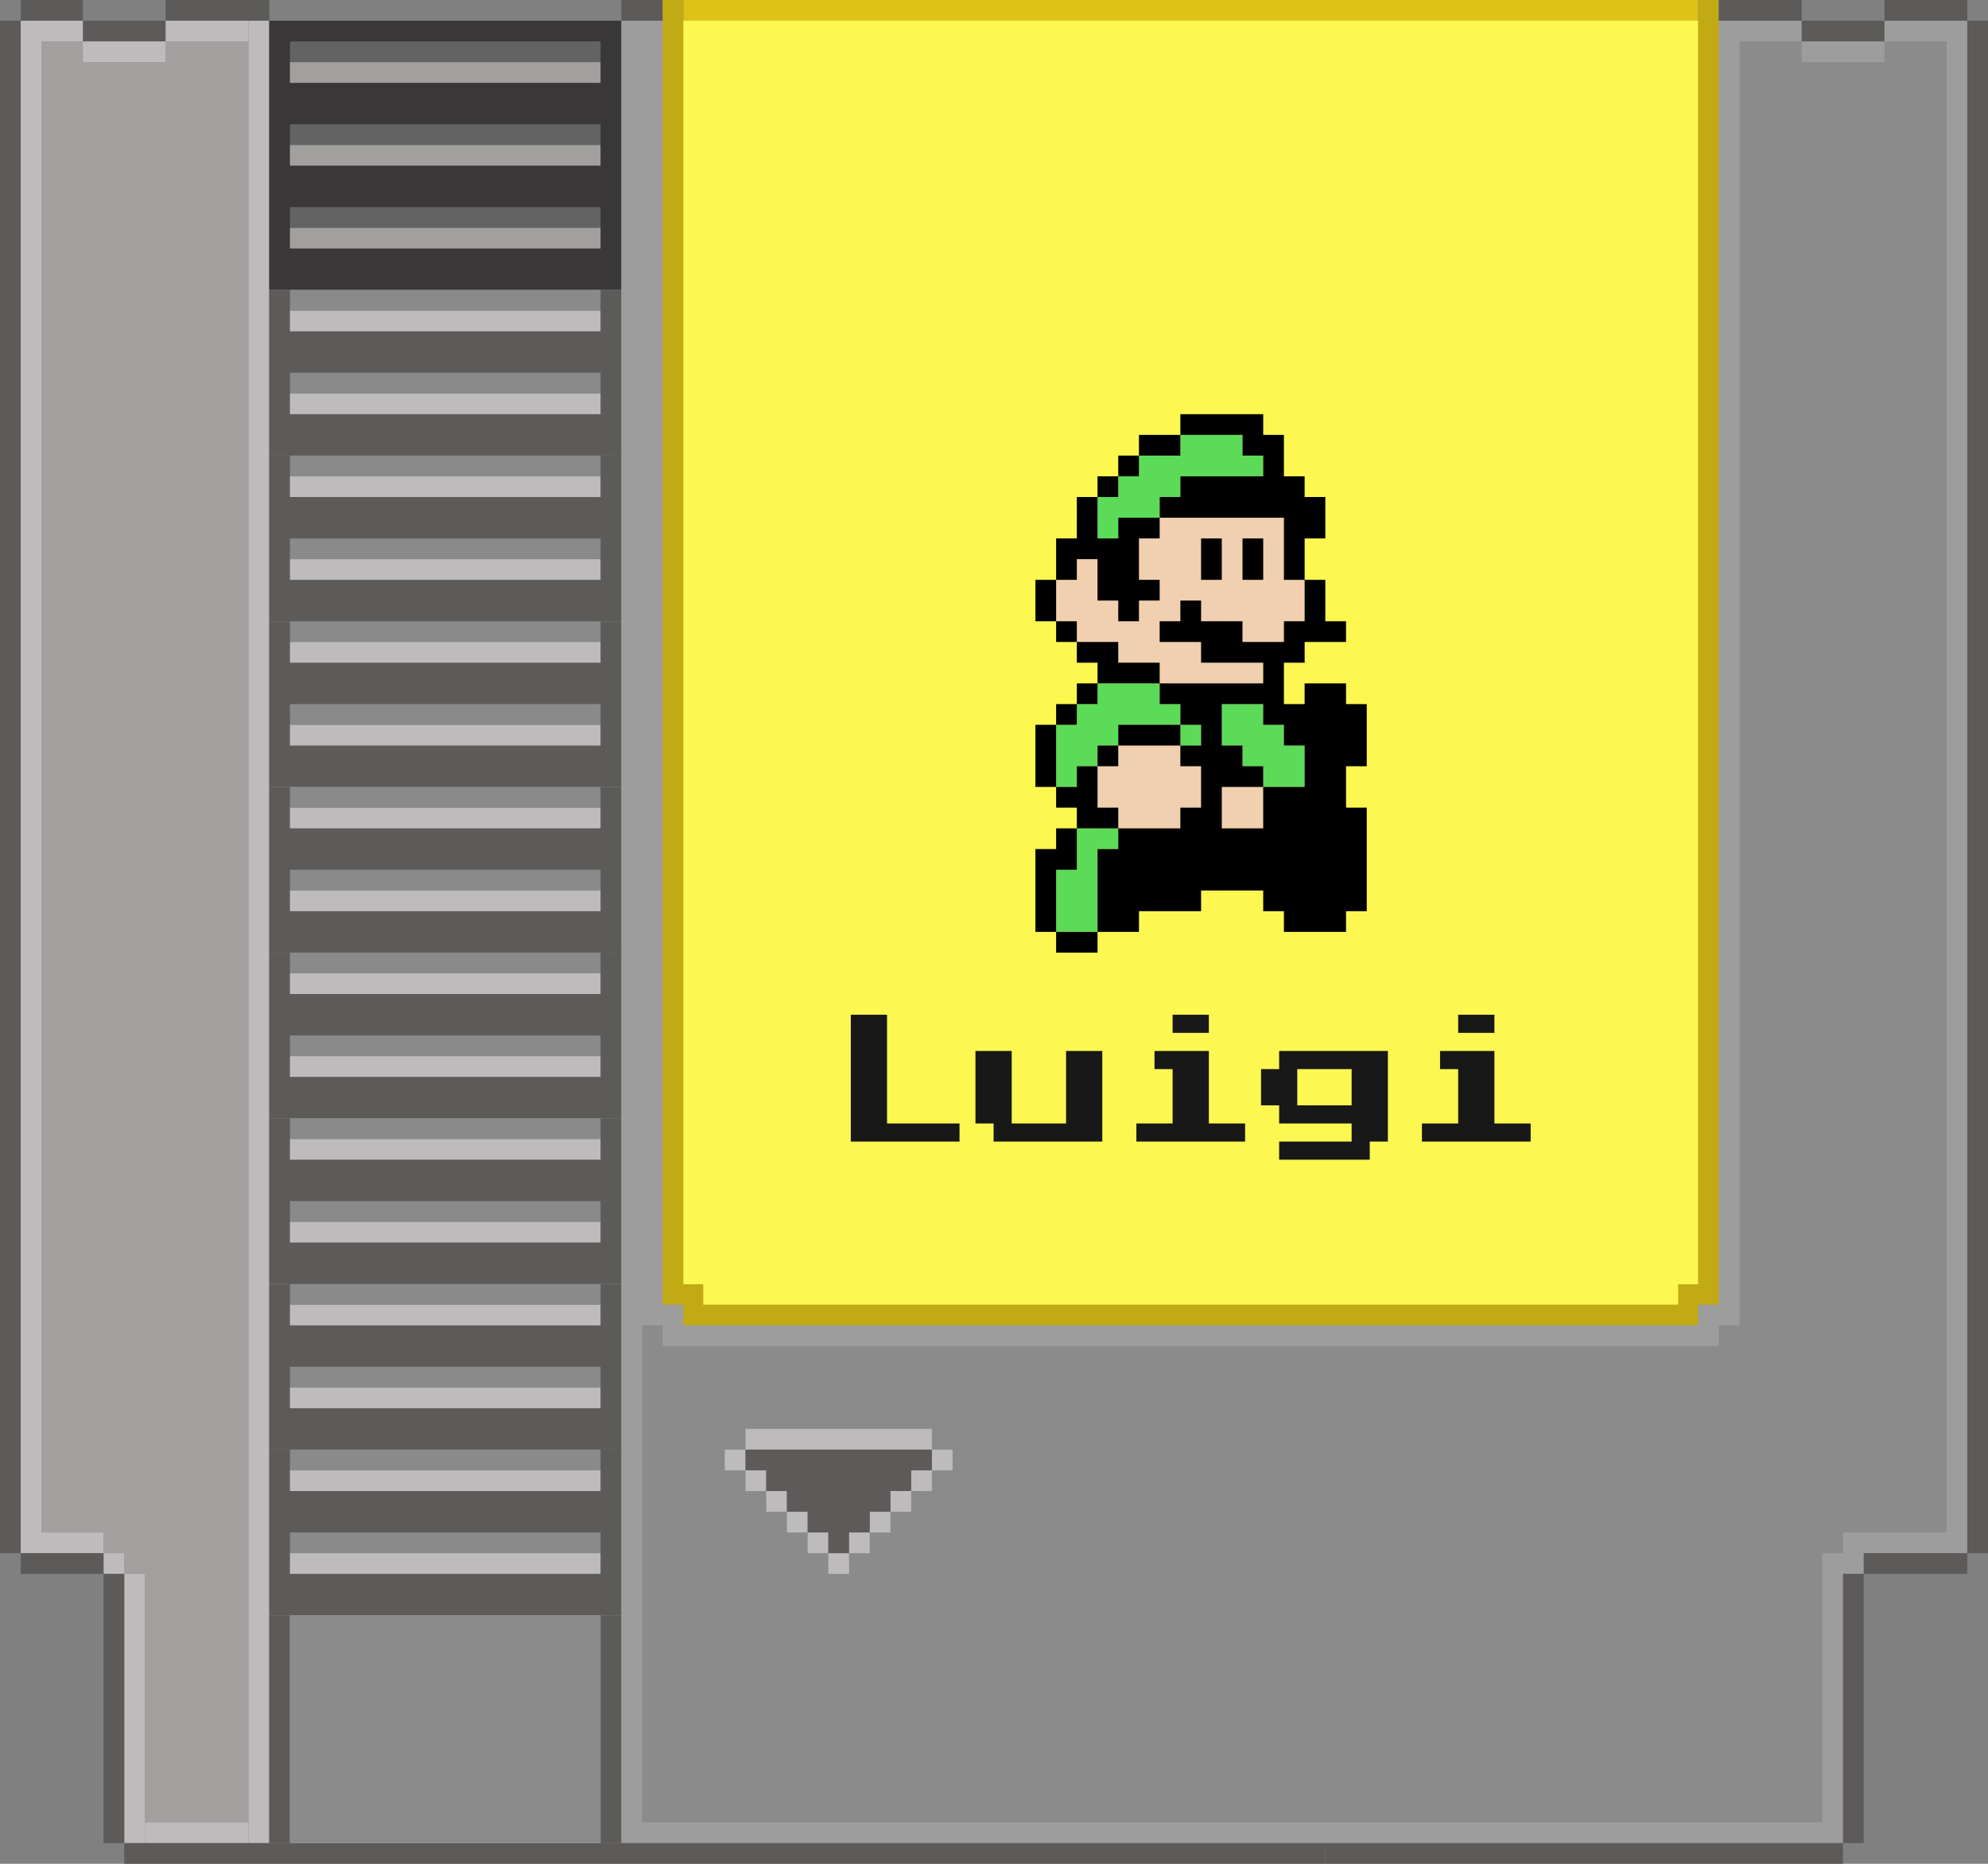 <svg width="96" height="90" viewBox="0 0 96 90" fill="none" xmlns="http://www.w3.org/2000/svg">
<rect x="0" y="0" width="96" height="90" fill="#808080" stroke="none"/>
<path opacity="0.5" d="M13 1H95V75H90V76H89V89H13V1Z" fill="#BDBBBC"/>
<path d="M4 2H2V74H5V75H6V76H7V88H12V2H8V3H4V2Z" fill="#A1A09E"/>
<path d="M1 1H0V75H1V1Z" fill="#5C5B59"/>
<path d="M13 1H12V89H13V1Z" fill="#BDBBBC"/>
<path d="M2 1H1V75H2V1Z" fill="#BDBBBC"/>
<path d="M5 75H2V74H5V75Z" fill="#BDBBBC"/>
<path d="M6 76H5V75H6V76Z" fill="#BDBBBC"/>
<path d="M12 89H7V88H12V89Z" fill="#BDBBBC"/>
<path d="M7 89H6V76H7V89Z" fill="#BDBBBC"/>
<path d="M5 75H1V76H5V75Z" fill="#5C5B59"/>
<path d="M6 76H5V89H6V76Z" fill="#5C5B59"/>
<path d="M14 78H13V89H14V78Z" fill="#5C5B59"/>
<path d="M30 78H29V89H30V78Z" fill="#5C5B59"/>
<path d="M64 89H6V90H64V89Z" fill="#5C5B59"/>
<path d="M32 0H30V1H32V0Z" fill="#5C5B59"/>
<path d="M33 0H32V1H33V0Z" fill="#C1AA14"/>
<path d="M83 0H82V1H83V0Z" fill="#C1AA14"/>
<path d="M82 0H33V1H82V0Z" fill="#DEC218"/>
<path d="M87 0H83V1H87V0Z" fill="#5C5B59"/>
<path d="M91 1H87V2H91V1Z" fill="#5C5B59"/>
<path d="M95 0H91V1H95V0Z" fill="#5C5B59"/>
<path d="M96 1H95V75H96V1Z" fill="#5C5B59"/>
<path d="M4 0H1V1H4V0Z" fill="#5C5B59"/>
<path d="M13 0H8V1H13V0Z" fill="#5C5B59"/>
<path d="M8 1H4V2H8V1Z" fill="#5C5B59"/>
<path d="M4 2H2V1H4V2Z" fill="#BDBBBC"/>
<path d="M12 2H8V1H12V2Z" fill="#BDBBBC"/>
<path d="M8 3H4V2H8V3Z" fill="#BDBBBC"/>
<path d="M95 76H90V75H95V76Z" fill="#5C5B59"/>
<path d="M90 89H89V76H90V89Z" fill="#5C5B59"/>
<path d="M89 90H64V89H89V90Z" fill="#5C5B59"/>
<path d="M87 2H84V64H83V65H32V64H31V88H88V75H89V74H94V2H91V3H87V2Z" fill="#8B8B8B"/>
<rect x="13" y="1" width="17" height="13" fill="#393738"/>
<rect x="14" y="2" width="15" height="1" fill="#646364"/>
<rect x="14" y="6" width="15" height="1" fill="#646364"/>
<rect x="14" y="10" width="15" height="1" fill="#646364"/>
<rect x="14" y="3" width="15" height="1" fill="#A1A09E"/>
<rect x="14" y="7" width="15" height="1" fill="#A1A09E"/>
<rect x="14" y="11" width="15" height="1" fill="#A1A09E"/>
<rect x="13" y="14" width="17" height="8" fill="#5C5B59"/>
<rect x="14" y="14" width="15" height="1" fill="#8A8A8A"/>
<rect x="14" y="18" width="15" height="1" fill="#8A8A8A"/>
<rect x="14" y="15" width="15" height="1" fill="#BDBBBC"/>
<rect x="14" y="19" width="15" height="1" fill="#BDBBBC"/>
<rect x="13" y="30" width="17" height="8" fill="#5C5B59"/>
<rect x="14" y="30" width="15" height="1" fill="#8A8A8A"/>
<rect x="14" y="34" width="15" height="1" fill="#8A8A8A"/>
<rect x="14" y="31" width="15" height="1" fill="#BDBBBC"/>
<rect x="14" y="35" width="15" height="1" fill="#BDBBBC"/>
<rect x="13" y="46" width="17" height="8" fill="#5C5B59"/>
<rect x="14" y="46" width="15" height="1" fill="#8A8A8A"/>
<rect x="14" y="50" width="15" height="1" fill="#8A8A8A"/>
<rect x="14" y="47" width="15" height="1" fill="#BDBBBC"/>
<rect x="14" y="51" width="15" height="1" fill="#BDBBBC"/>
<rect x="13" y="62" width="17" height="8" fill="#5C5B59"/>
<rect x="14" y="62" width="15" height="1" fill="#8A8A8A"/>
<rect x="14" y="66" width="15" height="1" fill="#8A8A8A"/>
<rect x="14" y="63" width="15" height="1" fill="#BDBBBC"/>
<rect x="14" y="67" width="15" height="1" fill="#BDBBBC"/>
<rect x="13" y="22" width="17" height="8" fill="#5C5B59"/>
<rect x="14" y="22" width="15" height="1" fill="#8A8A8A"/>
<rect x="14" y="26" width="15" height="1" fill="#8A8A8A"/>
<rect x="14" y="23" width="15" height="1" fill="#BDBBBC"/>
<rect x="14" y="27" width="15" height="1" fill="#BDBBBC"/>
<rect x="13" y="38" width="17" height="8" fill="#5C5B59"/>
<rect x="14" y="38" width="15" height="1" fill="#8A8A8A"/>
<rect x="14" y="42" width="15" height="1" fill="#8A8A8A"/>
<rect x="14" y="39" width="15" height="1" fill="#BDBBBC"/>
<rect x="14" y="43" width="15" height="1" fill="#BDBBBC"/>
<rect x="13" y="54" width="17" height="8" fill="#5C5B59"/>
<rect x="14" y="54" width="15" height="1" fill="#8A8A8A"/>
<rect x="14" y="58" width="15" height="1" fill="#8A8A8A"/>
<rect x="14" y="55" width="15" height="1" fill="#BDBBBC"/>
<rect x="14" y="59" width="15" height="1" fill="#BDBBBC"/>
<rect x="13" y="70" width="17" height="8" fill="#5C5B59"/>
<rect x="14" y="70" width="15" height="1" fill="#8A8A8A"/>
<rect x="14" y="74" width="15" height="1" fill="#8A8A8A"/>
<rect x="14" y="71" width="15" height="1" fill="#BDBBBC"/>
<rect x="14" y="75" width="15" height="1" fill="#BDBBBC"/>
<rect x="14" y="78" width="15" height="11" fill="#8B8B8B"/>
<path d="M32 1H83V63H82V64H33V63H32V1Z" fill="#C1AA14"/>
<path d="M33 1H82V62.016H81.039V63H33.961V62.016H33V1Z" fill="#FCF751"/>
<rect x="40" y="75" width="1" height="1" fill="#BDBBBC"/>
<rect x="41" y="74" width="1" height="1" fill="#BDBBBC"/>
<rect x="39" y="74" width="1" height="1" fill="#BDBBBC"/>
<rect x="38" y="73" width="1" height="1" fill="#BDBBBC"/>
<rect x="37" y="72" width="1" height="1" fill="#BDBBBC"/>
<rect x="36" y="71" width="1" height="1" fill="#BDBBBC"/>
<rect x="35" y="70" width="1" height="1" fill="#BDBBBC"/>
<rect x="42" y="73" width="1" height="1" fill="#BDBBBC"/>
<rect x="43" y="72" width="1" height="1" fill="#BDBBBC"/>
<rect x="44" y="71" width="1" height="1" fill="#BDBBBC"/>
<rect x="45" y="70" width="1" height="1" fill="#BDBBBC"/>
<rect x="36" y="69" width="9" height="1" fill="#BDBBBC"/>
<path d="M45 70H36V71H37V72H38V73H39V74H40V75H41V74H42V73H43V72H44V71H45V70Z" fill="#5C5B59"/>
<path d="M41.085 55.125V49H42.835V54.25H46.335V55.125H41.085ZM47.98 55.125V54.25H47.105V50.75H48.855V54.25H51.48V50.75H53.23V55.125H47.98ZM56.625 49.875V49H58.375V49.875H56.625ZM54.875 55.125V54.25H56.625V51.625H55.75V50.75H58.375V54.25H60.125V55.125H54.875ZM61.77 56V55.125H65.27V54.25H61.77V53.375H60.895V51.625H61.77V50.75H67.02V55.125H66.145V56H61.77ZM62.645 53.375H65.27V51.625H62.645V53.375ZM70.415 49.875V49H72.165V49.875H70.415ZM68.665 55.125V54.25H70.415V51.625H69.54V50.75H72.165V54.25H73.915V55.125H68.665Z" fill="#181818"/>
<path d="M63 25H52V28H51V30H52V32H56V34H53V40H65V34H61V32H63V25Z" fill="#F0D0B0"/>
<path d="M57 21H60V22H61V23H57V24H56V25H54V26H53V24H54V23H55V22H57V21Z" fill="#5BDB57"/>
<path d="M61 35V34H59V36H60V37H61V38H63V36H62V35H61Z" fill="#5BDB57"/>
<path d="M53 34H52V35H51V38H52V37H53V36H54V35H57V36H58V35H57V34H56V33H53V34Z" fill="#5BDB57"/>
<path d="M65 39H63V40H62V44H64V43H65V39Z" fill="#5BDB57"/>
<path d="M53 45H51V42H52V40H54V41H53V45Z" fill="#5BDB57"/>
<path d="M54 36H57V35H54V36Z" fill="black"/>
<path d="M54 36H53V37H54V36Z" fill="black"/>
<path d="M58 26H59V28H58V26Z" fill="black"/>
<path d="M61 26H60V28H61V26Z" fill="black"/>
<path d="M63 38V40H62V44H64V43H65V39H64V38H63Z" fill="black"/>
<path fill-rule="evenodd" clip-rule="evenodd" d="M61 20H57V21H55V22H54V23H53V24H52V26H51V28H50V30H51V31H52V32H53V33H52V34H51V35H50V38H51V39H52V40H51V41H50V45H51V46H53V45H55V44H58V43H61V44H62V45H65V44H66V39H65V37H66V34H65V33H63V34H62V32H63V31H65V30H64V28H63V26H64V24H63V23H62V21H61V20ZM61 23V22H60V21H57V22H55V23H54V24H53V26H54V25H56V26H55V28H56V29H55V30H54V29H53V27H52V28H51V30H52V31H54V32H56V33H53V34H52V35H51V38H52V37H53V39H54V40H52V42H51V45H53V41H54V40H57V39H58V37H57V36H58V35H57V34H56V33H61V32H58V31H56V30H57V29H58V30H60V31H62V30H63V28H62V25H56V24H57V23H61ZM61 38H63V36H62V35H61V34H59V36H60V37H61V38ZM61 38H59V40H61V38Z" fill="black"/>
<path d="M63 34V35H64V37H65V34H63Z" fill="black"/>
</svg>
